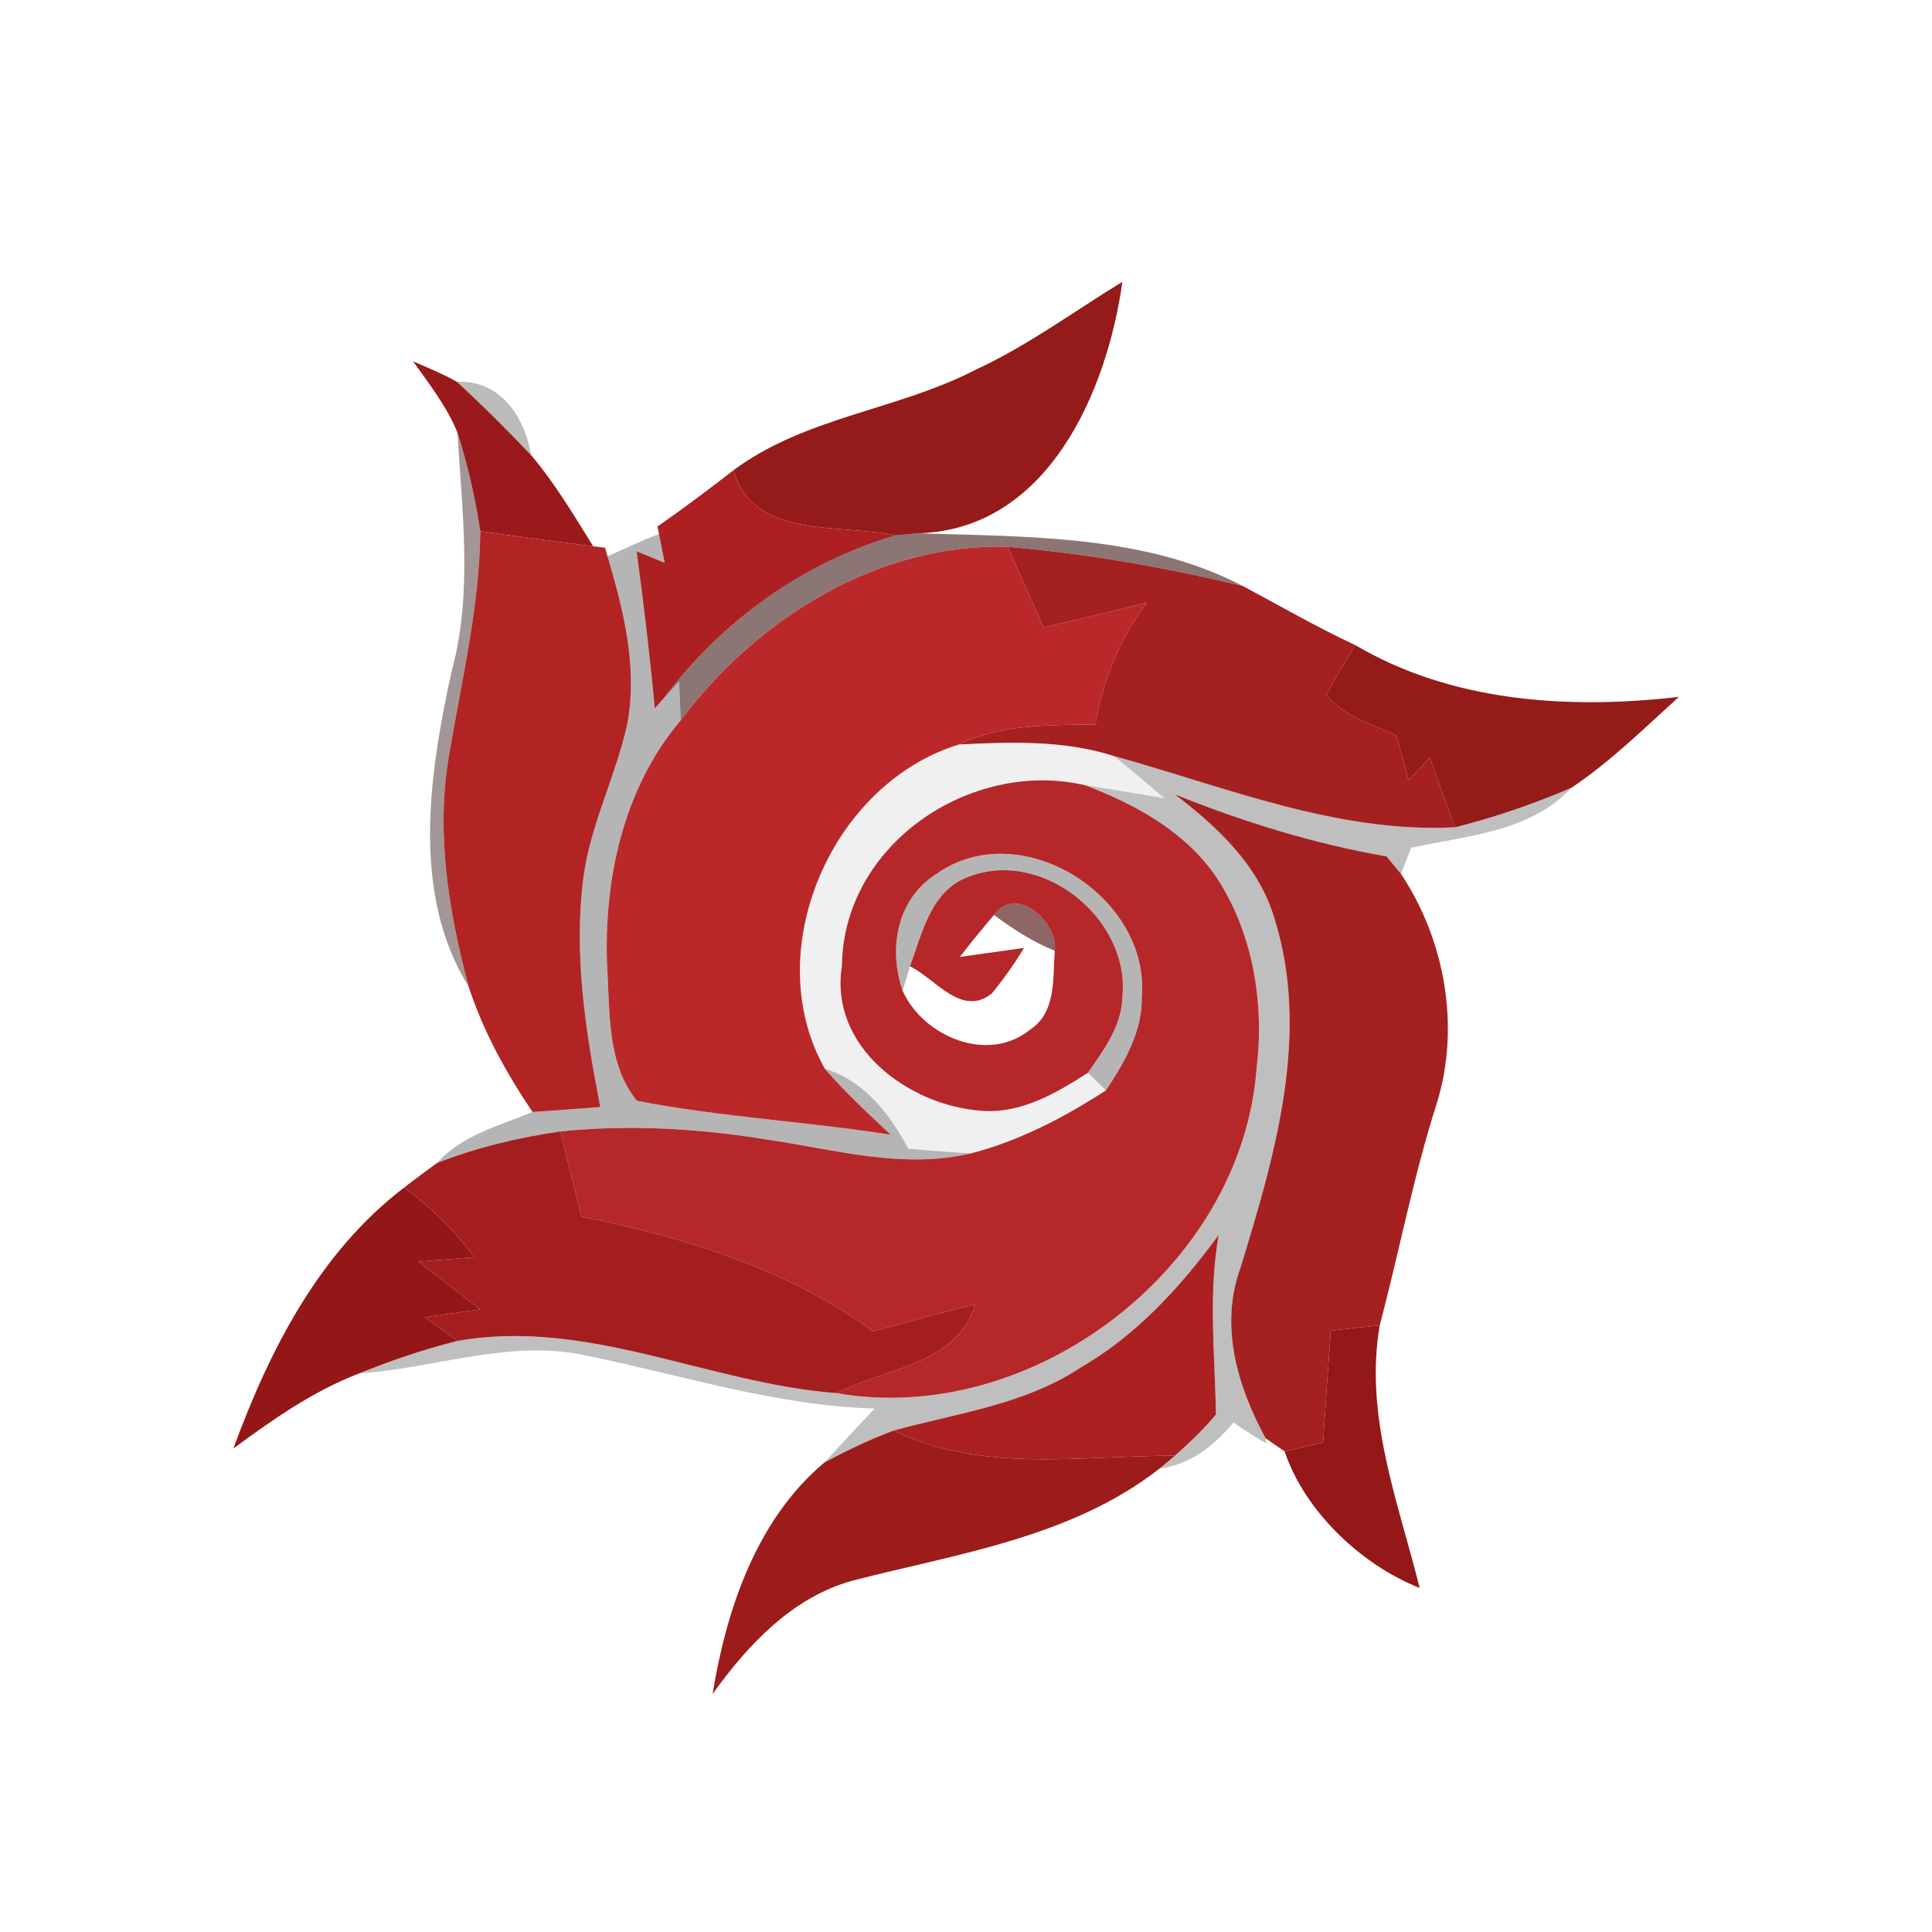 <svg xmlns="http://www.w3.org/2000/svg" width="128pt" height="128pt" viewBox="0 0 128 128"><path fill="#941b19" d="M64.65 24.49c3.44-1.59 6.49-3.85 9.71-5.82-1.02 7.3-4.96 16.44-13.54 16.66-.37.03-1.11.11-1.49.14-3.65-.8-9.45.3-10.73-4.32 4.77-3.54 10.88-3.98 16.05-6.66z"/><path fill="#9a191b" d="M27.36 23.93c.97.44 1.97.83 2.9 1.36 1.7 1.56 3.34 3.19 4.93 4.87 1.58 1.86 2.82 3.97 4.11 6.03-2.49-.31-4.99-.64-7.48-1-.33-2.21-.83-4.39-1.51-6.52-.7-1.74-1.87-3.22-2.95-4.74z"/><path fill="#0d0202" d="M30.26 25.29c2.9-.12 4.49 2.31 4.93 4.87-1.59-1.68-3.23-3.31-4.93-4.87z" opacity=".27"/><path fill="#250707" d="M30.31 28.67c.68 2.13 1.18 4.31 1.51 6.52-.05 5.04-1.25 9.94-2.08 14.89-.87 5.12-.02 10.33 1.31 15.29-3.83-6.17-2.61-14.09-1.14-20.85 1.43-5.19.7-10.58.4-15.85z" opacity=".42"/><path fill="#ad2021" d="M43.56 34.88c1.72-1.19 3.39-2.45 5.04-3.73 1.28 4.62 7.08 3.52 10.73 4.32-6.12 1.81-11.48 5.64-15.31 10.74l-.64.72c-.32-3.48-.74-6.94-1.2-10.4l1.86.76c-.1-.48-.29-1.43-.38-1.91l-.1-.5zm28.07 55.7c3.7-2.14 6.61-5.35 9.11-8.76-.7 3.94-.25 7.92-.18 11.89-.82.99-1.75 1.87-2.71 2.73-6.26 0-12.77 1.17-18.65-1.66 4.21-1.16 8.72-1.72 12.43-4.2z"/><path fill="#b22424" d="M31.82 35.19c2.49.36 4.99.69 7.48 1l.79.1.16.57c1.06 3.56 2 7.32 1.32 11.05-.74 3.44-2.41 6.61-2.9 10.11-.69 5.13.12 10.29 1.1 15.32-1.5.12-2.99.23-4.49.33-1.74-2.58-3.26-5.33-4.23-8.3-1.33-4.96-2.18-10.17-1.31-15.29.83-4.95 2.03-9.85 2.08-14.89z"/><path fill="#040101" d="M40.25 36.86c1.13-.5 2.25-1.04 3.41-1.48.09.48.28 1.43.38 1.91l-1.86-.76c.46 3.46.88 6.92 1.2 10.4l.64-.72.97-1.05c.03.64.09 1.92.11 2.56C41.3 52.21 40 58.23 40.22 64c.2 3.02-.04 6.42 1.97 8.93 5.54 1.08 11.23 1.37 16.82 2.25-1.5-1.41-3.01-2.81-4.36-4.37 2.64.82 4.28 2.97 5.53 5.3 1.37.12 2.75.22 4.13.31-4.5 1.06-9.04-.27-13.49-.92-4.52-.74-9.13-1.01-13.69-.54-2.79.4-5.55 1.06-8.17 2.09 1.64-1.86 4.13-2.46 6.32-3.38 1.5-.1 2.99-.21 4.49-.33-.98-5.03-1.79-10.19-1.1-15.32.49-3.5 2.16-6.67 2.9-10.11.68-3.73-.26-7.49-1.32-11.05zm21.73 21.08c5.61-4.03 14.2 1.44 13.67 8.08.04 2.32-1.14 4.36-2.38 6.22-.3-.3-.89-.88-1.19-1.17 1.05-1.51 2.25-3.11 2.28-5.04.52-5.16-5.32-9.87-10.22-7.93-2.47.92-3.05 3.74-3.85 5.92-.12.41-.37 1.21-.49 1.62-.95-2.76-.4-6.03 2.18-7.7z" opacity=".29"/><path fill="#330a0a" d="M59.33 35.47c.38-.03 1.12-.11 1.49-.14 7.19.24 14.99.08 21.51 3.49-5.12-1.22-10.32-2.15-15.57-2.59-8.58-.27-16.62 4.77-21.66 11.49-.02-.64-.08-1.92-.11-2.56l-.97 1.05c3.83-5.1 9.19-8.93 15.31-10.74z" opacity=".56"/><path fill="#bb2829" d="M45.1 47.72C50.14 41 58.18 35.96 66.76 36.23c.79 1.78 1.58 3.56 2.38 5.33 2.29-.52 4.57-1.05 6.85-1.64-1.8 2.38-2.92 5.15-3.42 8.08-3.05.03-6.21-.03-9.02 1.32-8.47 2.57-13.29 13.73-8.9 21.49 1.35 1.56 2.86 2.96 4.36 4.37-5.59-.88-11.28-1.17-16.82-2.25-2.01-2.51-1.77-5.91-1.97-8.93-.22-5.77 1.08-11.79 4.88-16.28z"/><path fill="#a52021" d="M66.76 36.23c5.25.44 10.45 1.37 15.57 2.59 2.47 1.32 4.91 2.73 7.46 3.92-.66 1.09-1.33 2.17-1.91 3.3 1.15 1.46 3.05 1.91 4.64 2.7.27.99.54 1.97.81 2.95.34-.37 1.04-1.11 1.39-1.48.56 1.53 1.12 3.06 1.68 4.6-7.85.4-15.21-2.68-22.63-4.73-3.3-1.05-6.81-.93-10.22-.76 2.81-1.35 5.97-1.29 9.02-1.32.5-2.93 1.62-5.7 3.42-8.08-2.28.59-4.56 1.12-6.85 1.64-.8-1.77-1.59-3.55-2.38-5.33zm11.06 16.39c4.54 1.83 9.22 3.28 14.04 4.12l.96 1.16c2.92 4.39 3.95 10.16 2.36 15.23-1.54 4.82-2.48 9.8-3.77 14.68-1.08.11-2.16.23-3.24.35-.18 2.46-.35 4.93-.51 7.41-.64.14-1.91.44-2.55.59-.31-.22-.95-.65-1.26-.87-1.87-3.45-3.07-7.46-1.66-11.31 2.27-7.42 4.66-15.46 2.24-23.15-1.05-3.51-3.78-6.06-6.61-8.21z"/><path fill="#941b18" d="M89.79 42.74c6.43 3.79 14.17 4.27 21.44 3.43-2.3 2.08-4.52 4.28-7.1 6.01-2.5 1.08-5.08 1.96-7.73 2.63-.56-1.54-1.12-3.07-1.68-4.6-.35.37-1.05 1.11-1.39 1.48-.27-.98-.54-1.96-.81-2.95-1.59-.79-3.49-1.24-4.64-2.7.58-1.13 1.25-2.21 1.91-3.3z"/><path d="M54.65 70.81c-4.39-7.76.43-18.92 8.9-21.49 3.41-.17 6.92-.29 10.22.76 1.16.9 2.27 1.86 3.38 2.81-1.76-.29-3.51-.6-5.27-.87-7.59-1.75-16.02 3.94-16.1 11.97-.86 5.36 4.4 9.24 9.21 9.6 2.62.22 4.97-1.15 7.09-2.52.3.29.89.87 1.19 1.17-2.77 1.8-5.75 3.35-8.96 4.18-1.38-.09-2.76-.19-4.13-.31-1.25-2.33-2.89-4.48-5.53-5.3z" opacity=".06"/><path fill="#020000" d="M73.77 50.08c7.42 2.05 14.78 5.13 22.63 4.73 2.65-.67 5.23-1.55 7.73-2.63-2.78 2.97-6.92 3.17-10.64 3.99-.16.43-.5 1.3-.67 1.73l-.96-1.16c-4.82-.84-9.5-2.29-14.04-4.12 2.83 2.15 5.56 4.7 6.61 8.21 2.42 7.69.03 15.73-2.24 23.15-1.41 3.85-.21 7.86 1.66 11.31l.06.35c-.76-.43-1.49-.9-2.19-1.4-1.28 1.55-2.85 2.79-4.9 3.06l1.03-.86c.96-.86 1.89-1.74 2.71-2.73-.07-3.97-.52-7.95.18-11.89-2.5 3.41-5.41 6.62-9.11 8.76-3.71 2.48-8.22 3.04-12.43 4.2-1.58.59-3.11 1.32-4.59 2.12 1.1-1.2 2.22-2.4 3.34-3.58-6.48-.18-12.67-2.19-18.97-3.48-5.12-1.18-10.13.82-15.21 1.16 2.13-.86 4.31-1.6 6.53-2.16 8.64-1.53 16.66 2.82 25.13 3.46 12.96 2.26 26.82-8.31 27.82-21.49.52-4.27-.2-8.8-2.51-12.46-2.03-3.16-5.45-5.04-8.86-6.33 1.76.27 3.51.58 5.27.87-1.11-.95-2.22-1.91-3.38-2.81z" opacity=".25"/><path fill="#b52729" d="M55.78 63.99c.08-8.03 8.51-13.72 16.1-11.97 3.41 1.29 6.83 3.17 8.86 6.33 2.31 3.66 3.03 8.19 2.51 12.46-1 13.18-14.86 23.75-27.82 21.49 3.22-1.67 7.95-1.86 9.19-5.88-2.27.54-4.53 1.17-6.78 1.79-5.6-4.14-12.56-6.26-19.32-7.61-.47-1.88-.93-3.76-1.39-5.64 4.56-.47 9.17-.2 13.69.54 4.45.65 8.99 1.98 13.49.92 3.21-.83 6.19-2.38 8.96-4.18 1.24-1.86 2.42-3.9 2.38-6.22.53-6.64-8.06-12.11-13.67-8.08-2.58 1.67-3.13 4.94-2.18 7.7 1.36 3.03 5.65 4.85 8.44 2.58 1.75-1.13 1.51-3.42 1.64-5.23.24-1.92-2.58-4.4-4.03-2.37-.77.91-1.53 1.84-2.26 2.78l4.26-.6c-.65 1.06-1.36 2.07-2.14 3.02-2 1.6-3.73-.98-5.42-1.8.8-2.18 1.38-5 3.85-5.92 4.9-1.94 10.74 2.77 10.22 7.93-.03 1.93-1.23 3.53-2.28 5.04-2.12 1.37-4.47 2.74-7.09 2.52-4.81-.36-10.07-4.24-9.21-9.6z"/><path fill="#4e1111" d="M65.85 60.62c1.45-2.03 4.27.45 4.03 2.37-1.46-.58-2.77-1.45-4.03-2.37z" opacity=".64"/><path fill="#a41e20" d="M28.96 77.05c2.62-1.03 5.38-1.69 8.17-2.09.46 1.88.92 3.76 1.39 5.64 6.76 1.35 13.72 3.47 19.32 7.61 2.25-.62 4.51-1.25 6.78-1.79-1.24 4.02-5.97 4.21-9.19 5.88-8.47-.64-16.49-4.99-25.13-3.46-.54-.39-1.61-1.17-2.15-1.57 1.22-.17 2.44-.35 3.66-.52-1.35-1.06-2.72-2.11-4.08-3.16 1.23-.1 2.45-.19 3.68-.3-1.28-1.78-2.87-3.3-4.62-4.62.71-.56 1.44-1.09 2.17-1.62z"/><path fill="#941717" d="M15.46 95.97c2.39-6.52 5.69-13.01 11.33-17.3 1.75 1.32 3.34 2.84 4.62 4.62-1.23.11-2.45.2-3.68.3 1.36 1.05 2.73 2.1 4.08 3.16-1.22.17-2.44.35-3.66.52.54.4 1.61 1.18 2.15 1.57-2.22.56-4.4 1.3-6.53 2.16-3.03 1.17-5.71 3.05-8.31 4.97z"/><path fill="#941818" d="M88.17 88.16c1.08-.12 2.16-.24 3.24-.35-1.03 5.99 1.22 11.7 2.65 17.4-3.97-1.58-7.64-5.15-8.95-9.05.64-.15 1.91-.45 2.55-.59.16-2.48.33-4.95.51-7.41z"/><path fill="#9c1c1b" d="M54.61 96.9c1.48-.8 3.01-1.53 4.59-2.12 5.88 2.83 12.39 1.66 18.65 1.66l-1.03.86c-5.85 4.57-13.39 5.63-20.37 7.43-3.98 1.11-6.9 4.25-9.24 7.5.92-5.63 2.91-11.55 7.4-15.33z"/></svg>